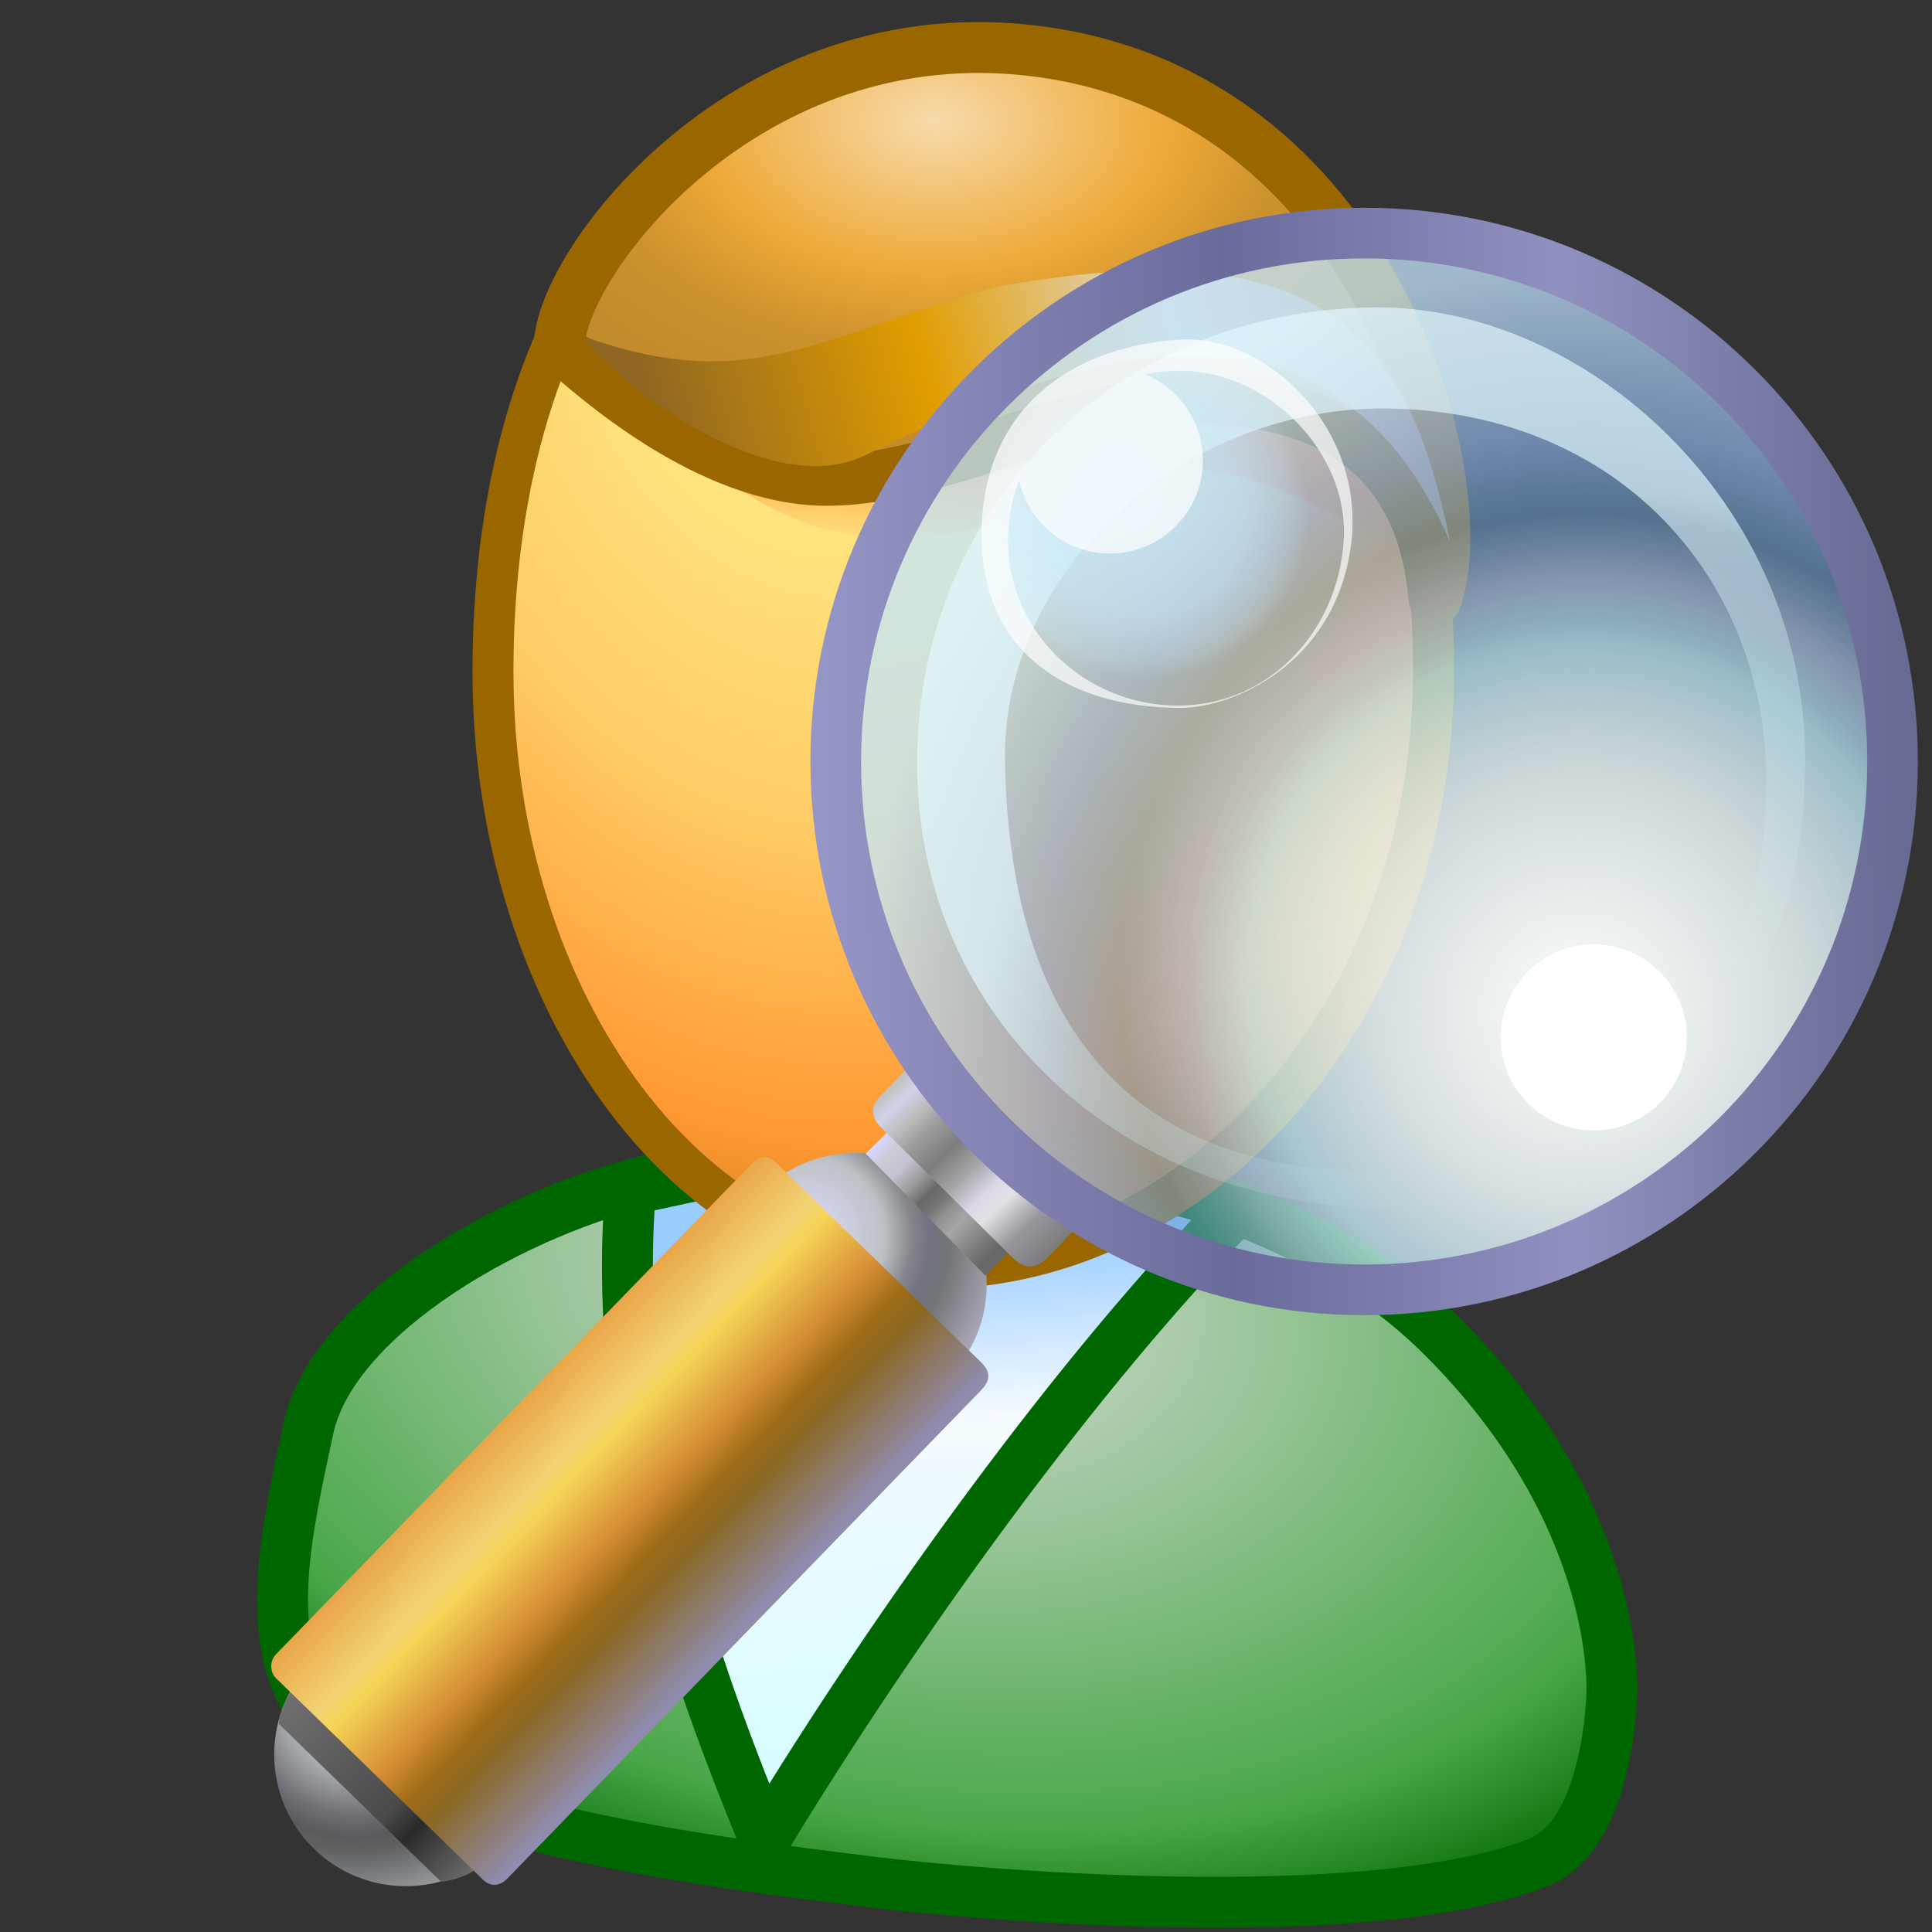 <?xml version="1.0" encoding="UTF-8" standalone="no"?>
<!-- Created with Inkscape (http://www.inkscape.org/) -->

<svg
   width="256mm"
   height="256mm"
   viewBox="0 0 256 256"
   version="1.1"
   id="svg1"
   inkscape:version="1.3.2 (091e20ef0f, 2023-11-25)"
   xml:space="preserve"
   sodipodi:docname="edit-find-user.svg"
   xmlns:inkscape="http://www.inkscape.org/namespaces/inkscape"
   xmlns:sodipodi="http://sodipodi.sourceforge.net/DTD/sodipodi-0.dtd"
   xmlns:xlink="http://www.w3.org/1999/xlink"
   xmlns="http://www.w3.org/2000/svg"
   xmlns:svg="http://www.w3.org/2000/svg"
   xmlns:rdf="http://www.w3.org/1999/02/22-rdf-syntax-ns#"
   xmlns:cc="http://creativecommons.org/ns#"
   xmlns:dc="http://purl.org/dc/elements/1.1/"><rect x="0" y="0" width="256" height="256" fill="#333333" stroke="none"/><defs
     id="defs1"><linearGradient
       id="linearGradient32"
       inkscape:collect="always"><stop
         style="stop-color:#f7dbac;stop-opacity:1;"
         offset="0"
         id="stop32" /><stop
         style="stop-color:#eea937;stop-opacity:1;"
         offset="0.5"
         id="stop34" /><stop
         style="stop-color:#cc922d;stop-opacity:1;"
         offset="0.75"
         id="stop35" /><stop
         style="stop-color:#c28b2c;stop-opacity:1;"
         offset="1"
         id="stop33" /></linearGradient><linearGradient
       id="linearGradient26"
       inkscape:collect="always"><stop
         style="stop-color:#8f6622;stop-opacity:1;"
         offset="0"
         id="stop27" /><stop
         style="stop-color:#e19d00;stop-opacity:1;"
         offset="0.345"
         id="stop29" /><stop
         style="stop-color:#e1d9cc;stop-opacity:1;"
         offset="0.658"
         id="stop30" /><stop
         style="stop-color:#bc8f58;stop-opacity:1;"
         offset="1"
         id="stop28" /></linearGradient><linearGradient
       id="linearGradient24"
       inkscape:collect="always"><stop
         style="stop-color:#ff9933;stop-opacity:1;"
         offset="0"
         id="stop24" /><stop
         style="stop-color:#ff9933;stop-opacity:1;"
         offset="0.5"
         id="stop26" /><stop
         style="stop-color:#ffa74e;stop-opacity:0.04;"
         offset="1"
         id="stop25" /></linearGradient><linearGradient
       id="linearGradient19"
       inkscape:collect="always"><stop
         style="stop-color:#99ccff;stop-opacity:1;"
         offset="0"
         id="stop20" /><stop
         style="stop-color:#99ccff;stop-opacity:1;"
         offset="0.298"
         id="stop38" /><stop
         style="stop-color:#f5fbff;stop-opacity:1;"
         offset="0.534"
         id="stop39" /><stop
         style="stop-color:#d4fcff;stop-opacity:1;"
         offset="1"
         id="stop21" /></linearGradient><linearGradient
       id="linearGradient17"
       inkscape:collect="always"><stop
         style="stop-color:#dddddd;stop-opacity:1;"
         offset="0"
         id="stop17" /><stop
         style="stop-color:#4aa84a;stop-opacity:1;"
         offset="0.786"
         id="stop19" /><stop
         style="stop-color:#006600;stop-opacity:1;"
         offset="1"
         id="stop18" /></linearGradient><linearGradient
       id="linearGradient14"
       inkscape:collect="always"><stop
         style="stop-color:#ffff99;stop-opacity:1;"
         offset="0"
         id="stop14" /><stop
         style="stop-color:#ffcc66;stop-opacity:1;"
         offset="0.5"
         id="stop36" /><stop
         style="stop-color:#ff9933;stop-opacity:1;"
         offset="0.75"
         id="stop37" /><stop
         style="stop-color:#996600;stop-opacity:1;"
         offset="1"
         id="stop15" /></linearGradient><linearGradient
       id="linearGradient12"
       inkscape:collect="always"><stop
         style="stop-color:#d7b600;stop-opacity:1;"
         offset="0"
         id="stop12" /><stop
         style="stop-color:#d7ab00;stop-opacity:1;"
         offset="1"
         id="stop13" /></linearGradient><linearGradient
       id="linearGradient9"
       inkscape:collect="always"><stop
         style="stop-color:#ae9f00;stop-opacity:1;"
         offset="0"
         id="stop10" /><stop
         style="stop-color:#7a6200;stop-opacity:1;"
         offset="1"
         id="stop11" /></linearGradient><linearGradient
       id="linearGradient7"
       inkscape:collect="always"><stop
         style="stop-color:#d7b900;stop-opacity:1;"
         offset="0"
         id="stop7" /><stop
         style="stop-color:#d7aa00;stop-opacity:1;"
         offset="0.5"
         id="stop9" /><stop
         style="stop-color:#fbcf00;stop-opacity:1;"
         offset="1"
         id="stop8" /></linearGradient><linearGradient
       id="linearGradient2"
       inkscape:collect="always"><stop
         style="stop-color:#ffc500;stop-opacity:1;"
         offset="0"
         id="stop2" /><stop
         style="stop-color:#fff800;stop-opacity:1;"
         offset="0.177"
         id="stop4" /><stop
         style="stop-color:#f9d600;stop-opacity:1;"
         offset="0.431"
         id="stop6" /><stop
         style="stop-color:#8e8800;stop-opacity:1;"
         offset="0.867"
         id="stop5" /><stop
         style="stop-color:#ffa400;stop-opacity:1;"
         offset="1"
         id="stop3" /></linearGradient><linearGradient
       id="swatch1"
       inkscape:swatch="solid"><stop
         style="stop-color:#ff0707;stop-opacity:1;"
         offset="0"
         id="stop1" /></linearGradient><radialGradient
       cx="0"
       cy="0"
       gradientTransform="matrix(0.021,0,0,0.021,14.256,22.4)"
       gradientUnits="userSpaceOnUse"
       id="gradient6"
       r="819.2"
       spreadMethod="pad"><stop
         offset="0.0"
         stop-color="#99ccff"
         id="stop99" /><stop
         offset="0.624"
         stop-color="#5465fd"
         id="stop101" /><stop
         offset="1.0"
         stop-color="#0236b0"
         id="stop103" /></radialGradient><linearGradient
       gradientTransform="matrix(7e-4,0.008,0.006,-5e-4,14.106,26.85)"
       gradientUnits="userSpaceOnUse"
       id="gradient7"
       spreadMethod="pad"
       x1="-819.2"
       x2="819.2"><stop
         offset="0.0"
         stop-color="#5465fd"
         id="stop106" /><stop
         offset="0.31"
         stop-color="#99ccff"
         id="stop108" /><stop
         offset="1.0"
         stop-color="#ccffff"
         id="stop110" /></linearGradient><radialGradient
       cx="0"
       cy="0"
       gradientTransform="matrix(0.027,0,0,0.027,14.156,2.75)"
       gradientUnits="userSpaceOnUse"
       id="gradient8"
       r="819.2"
       spreadMethod="pad"><stop
         offset="0.0"
         stop-color="#ffcc66"
         id="stop113" /><stop
         offset="0.345"
         stop-color="#ff9933"
         id="stop115" /><stop
         offset="1.0"
         stop-color="#660000"
         id="stop117" /></radialGradient><linearGradient
       gradientTransform="matrix(4e-4,0.002,0.01,-0.002,14.006,7.75)"
       gradientUnits="userSpaceOnUse"
       id="gradient9"
       spreadMethod="pad"
       x1="-819.2"
       x2="819.2"><stop
         offset="0.0"
         stop-color="#990000"
         id="stop120" /><stop
         offset="0.925"
         stop-color="#ff9933"
         id="stop122" /><stop
         offset="1.0"
         stop-color="#ff9933"
         id="stop124" /></linearGradient><linearGradient
       gradientTransform="matrix(0,0.014,0.011,0,12.906,12)"
       gradientUnits="userSpaceOnUse"
       id="gradient10"
       spreadMethod="pad"
       x1="-819.2"
       x2="819.2"><stop
         offset="0.0"
         stop-color="#996600"
         id="stop127" /><stop
         offset="1.0"
         stop-color="#660000"
         id="stop129" /></linearGradient><radialGradient
       cx="0"
       cy="0"
       gradientTransform="matrix(0.026,0,0,0.026,10.906,2.05)"
       gradientUnits="userSpaceOnUse"
       id="gradient11"
       r="819.2"
       spreadMethod="pad"><stop
         offset="0.0"
         stop-color="#999999"
         id="stop132" /><stop
         offset="0.18"
         stop-color="#666666"
         id="stop134" /><stop
         offset="0.878"
         stop-color="#000000"
         id="stop136" /><stop
         offset="1.0"
         stop-color="#000000"
         id="stop138" /></radialGradient><linearGradient
       gradientTransform="matrix(-0.008,0.001,2e-4,0.002,12.356,4.8)"
       gradientUnits="userSpaceOnUse"
       id="gradient12"
       spreadMethod="pad"
       x1="-819.2"
       x2="819.2"><stop
         offset="0"
         stop-color="#333333"
         id="stop141"
         style="stop-color:#fff900;stop-opacity:1;" /><stop
         offset="0.408"
         stop-color="#bdbdbd"
         id="stop143"
         style="stop-color:#bdb000;stop-opacity:1;" /><stop
         offset="0.584"
         stop-color="#999999"
         id="stop145"
         style="stop-color:#999300;stop-opacity:1;" /><stop
         offset="1"
         stop-color="#333333"
         id="stop147"
         style="stop-color:#fffa00;stop-opacity:1;" /></linearGradient><linearGradient
       inkscape:collect="always"
       xlink:href="#linearGradient2"
       id="linearGradient3"
       x1="5.388"
       y1="6.247"
       x2="20.8"
       y2="4.769"
       gradientUnits="userSpaceOnUse" /><linearGradient
       inkscape:collect="always"
       xlink:href="#linearGradient7"
       id="linearGradient8"
       x1="128.959"
       y1="48.359"
       x2="136.842"
       y2="67.929"
       gradientUnits="userSpaceOnUse" /><linearGradient
       inkscape:collect="always"
       xlink:href="#linearGradient9"
       id="linearGradient11"
       x1="-0.256"
       y1="10.845"
       x2="21.469"
       y2="10.845"
       gradientUnits="userSpaceOnUse" /><linearGradient
       inkscape:collect="always"
       xlink:href="#linearGradient12"
       id="linearGradient13"
       x1="-0.256"
       y1="10.845"
       x2="21.469"
       y2="10.845"
       gradientUnits="userSpaceOnUse" /><radialGradient
       inkscape:collect="always"
       xlink:href="#linearGradient14"
       id="radialGradient15"
       cx="197.905"
       cy="93.765"
       fx="197.905"
       fy="93.765"
       r="64.561"
       gradientTransform="matrix(0.046,-2.578,1.858,0.033,-35.209,533.144)"
       gradientUnits="userSpaceOnUse" /><radialGradient
       inkscape:collect="always"
       xlink:href="#linearGradient17"
       id="radialGradient18"
       cx="143.646"
       cy="180.877"
       fx="143.646"
       fy="180.877"
       r="64.621"
       gradientTransform="matrix(2.02,-0.437,0.293,1.356,-204.551,-12.652)"
       gradientUnits="userSpaceOnUse" /><radialGradient
       cx="0"
       cy="0"
       gradientTransform="matrix(0.021,0,0,0.021,11.718,21.957)"
       gradientUnits="userSpaceOnUse"
       id="gradient0"
       r="819.2"
       spreadMethod="pad"><stop
         offset="0"
         stop-color="#ccffcc"
         id="stop51"
         style="stop-color:#ccd9ff;stop-opacity:1;" /><stop
         offset="1"
         stop-color="#009900"
         id="stop53"
         style="stop-color:#0045bc;stop-opacity:1;" /></radialGradient><linearGradient
       gradientTransform="matrix(-7e-4,0.008,0.006,5e-4,13.318,27.107)"
       gradientUnits="userSpaceOnUse"
       id="gradient1"
       spreadMethod="pad"
       x1="-819.2"
       x2="819.2"><stop
         offset="0"
         stop-color="#99ccff"
         id="stop56"
         style="stop-color:#f6ff2f;stop-opacity:1;" /><stop
         offset="0.094"
         stop-color="#99ccff"
         id="stop58"
         style="stop-color:#f8ff43;stop-opacity:1;" /><stop
         offset="0.396"
         stop-color="#ffffff"
         id="stop60"
         style="stop-color:#fffba8;stop-opacity:1;" /><stop
         offset="1"
         stop-color="#ccffff"
         id="stop62"
         style="stop-color:#feffcc;stop-opacity:1;" /></linearGradient><radialGradient
       cx="0"
       cy="0"
       gradientTransform="matrix(0.028,0,0,0.028,12.468,2.257)"
       gradientUnits="userSpaceOnUse"
       id="gradient2"
       r="819.2"
       spreadMethod="pad"><stop
         offset="0.0"
         stop-color="#ffff99"
         id="stop65" /><stop
         offset="0.243"
         stop-color="#ffcc66"
         id="stop67"
         style="stop-color:#ffae60;stop-opacity:1;" /><stop
         offset="0.714"
         stop-color="#ff9933"
         id="stop69"
         style="stop-color:#ffc58c;stop-opacity:1;" /><stop
         offset="1"
         stop-color="#996600"
         id="stop71"
         style="stop-color:#c09469;stop-opacity:1;" /></radialGradient><linearGradient
       gradientTransform="matrix(0,0.002,0.01,0,14.168,7.657)"
       gradientUnits="userSpaceOnUse"
       id="gradient3"
       spreadMethod="pad"
       x1="-819.2"
       x2="819.2"><stop
         offset="0"
         stop-color="#ff9933"
         id="stop74"
         style="stop-color:#ffecd6;stop-opacity:1;" /><stop
         offset="0.486"
         stop-color="#ff9933"
         id="stop76"
         style="stop-color:#ffc695;stop-opacity:1;" /><stop
         offset="1"
         stop-color="#ffcc66"
         id="stop78"
         style="stop-color:#ffb00e;stop-opacity:1;" /></linearGradient><radialGradient
       cx="0"
       cy="0"
       gradientTransform="matrix(0.016,0,0,0.016,13.068,1.307)"
       gradientUnits="userSpaceOnUse"
       id="gradient4"
       r="819.2"
       spreadMethod="pad"><stop
         offset="0"
         stop-color="#f0ddbd"
         id="stop81"
         style="stop-color:#7c7c7c;stop-opacity:1;" /><stop
         offset="0.38"
         stop-color="#d8a650"
         id="stop83"
         style="stop-color:#323232;stop-opacity:1;" /><stop
         offset="0.82"
         stop-color="#996600"
         id="stop85"
         style="stop-color:#515151;stop-opacity:1;" /><stop
         offset="1"
         stop-color="#926821"
         id="stop87"
         style="stop-color:#040301;stop-opacity:1;" /></radialGradient><linearGradient
       gradientTransform="matrix(-0.007,0.004,0.003,0.006,14.468,6.057)"
       gradientUnits="userSpaceOnUse"
       id="gradient5"
       spreadMethod="pad"
       x1="-819.2"
       x2="819.2"><stop
         offset="0"
         stop-color="#996600"
         id="stop90"
         style="stop-color:#787878;stop-opacity:1;" /><stop
         offset="0.341"
         stop-color="#f0ddbd"
         id="stop92"
         style="stop-color:#3c372f;stop-opacity:1;" /><stop
         offset="0.678"
         stop-color="#d8a650"
         id="stop94"
         style="stop-color:#555555;stop-opacity:1;" /><stop
         offset="1"
         stop-color="#996600"
         id="stop96"
         style="stop-color:#3c2800;stop-opacity:1;" /></linearGradient><linearGradient
       inkscape:collect="always"
       xlink:href="#linearGradient24"
       id="linearGradient25"
       x1="133.367"
       y1="50.002"
       x2="131.877"
       y2="73.014"
       gradientUnits="userSpaceOnUse" /><linearGradient
       inkscape:collect="always"
       xlink:href="#linearGradient26"
       id="linearGradient28"
       x1="85.772"
       y1="53.722"
       x2="188.757"
       y2="25.941"
       gradientUnits="userSpaceOnUse" /><radialGradient
       inkscape:collect="always"
       xlink:href="#linearGradient32"
       id="radialGradient33"
       cx="123.934"
       cy="1.309"
       fx="123.934"
       fy="1.309"
       r="62.076"
       gradientTransform="matrix(1,0,0,0.645,0,15.26)"
       gradientUnits="userSpaceOnUse" /><linearGradient
       inkscape:collect="always"
       xlink:href="#linearGradient19"
       id="linearGradient37"
       x1="157.458"
       y1="135.504"
       x2="150.445"
       y2="236.424"
       gradientUnits="userSpaceOnUse" /><linearGradient
       inkscape:collect="always"
       xlink:href="#linearGradient1"
       id="linearGradient2-7"
       x1="104.77"
       y1="140.45"
       x2="161.431"
       y2="207.535"
       gradientUnits="userSpaceOnUse" /><linearGradient
       id="linearGradient1"
       inkscape:collect="always"><stop
         style="stop-color:#4da8f9;stop-opacity:1"
         offset="0"
         id="stop1-5" /><stop
         style="stop-color:#075ac0;stop-opacity:1"
         offset="1"
         id="stop2-3" /></linearGradient><radialGradient
       inkscape:collect="always"
       xlink:href="#linearGradient4"
       id="radialGradient2"
       cx="153.078"
       cy="189.151"
       fx="153.078"
       fy="189.151"
       r="79.914"
       gradientUnits="userSpaceOnUse"
       gradientTransform="matrix(0.997,-0.462,0.414,0.893,-79.386,91.291)" /><linearGradient
       id="linearGradient4"
       inkscape:collect="always"><stop
         style="stop-color:#99cdf9;stop-opacity:0.113;"
         offset="0"
         id="stop3-5" /><stop
         style="stop-color:#0a73fa;stop-opacity:1"
         offset="0.619"
         id="stop7-6" /><stop
         style="stop-color:#73e5ff;stop-opacity:1;"
         offset="0.738"
         id="stop6-2" /><stop
         style="stop-color:#2a81dc;stop-opacity:0.183;"
         offset="0.848"
         id="stop5-9" /><stop
         style="stop-color:#075ac0;stop-opacity:0;"
         offset="1"
         id="stop4-1" /></linearGradient><linearGradient
       inkscape:collect="always"
       xlink:href="#linearGradient7-7"
       id="linearGradient9-2"
       x1="213.548"
       y1="157.555"
       x2="132.298"
       y2="63.744"
       gradientUnits="userSpaceOnUse" /><linearGradient
       id="linearGradient7-7"
       inkscape:collect="always"><stop
         style="stop-color:#0a5dc2;stop-opacity:1"
         offset="0"
         id="stop8-0" /><stop
         style="stop-color:#2076d5;stop-opacity:1;"
         offset="0.672"
         id="stop13-9" /><stop
         style="stop-color:#2980dc;stop-opacity:1"
         offset="0.731"
         id="stop12-3" /><stop
         style="stop-color:#2f85db;stop-opacity:1;"
         offset="0.761"
         id="stop10-6" /><stop
         style="stop-color:#0a73fa;stop-opacity:0.247;"
         offset="0.862"
         id="stop11-0" /><stop
         style="stop-color:#0a73fa;stop-opacity:0;"
         offset="1"
         id="stop9-6" /></linearGradient><radialGradient
       inkscape:collect="always"
       xlink:href="#linearGradient1-2"
       id="radialGradient2-8"
       cx="23.321"
       cy="197.969"
       fx="23.321"
       fy="197.969"
       r="19.31"
       gradientUnits="userSpaceOnUse"
       gradientTransform="matrix(1.74,0,0,1.74,-16.825,-125.867)" /><linearGradient
       id="linearGradient1-2"
       inkscape:collect="always"><stop
         style="stop-color:#bebec0;stop-opacity:1;"
         offset="0"
         id="stop1-6" /><stop
         style="stop-color:#a6a9ad;stop-opacity:1;"
         offset="0.299"
         id="stop3-0" /><stop
         style="stop-color:#6e6f74;stop-opacity:1;"
         offset="0.467"
         id="stop5-6" /><stop
         style="stop-color:#585a5c;stop-opacity:1;"
         offset="0.556"
         id="stop7-64" /><stop
         style="stop-color:#5f6163;stop-opacity:1;"
         offset="0.619"
         id="stop6-6" /><stop
         style="stop-color:#adb1b4;stop-opacity:1;"
         offset="0.908"
         id="stop4-2" /><stop
         style="stop-color:#b3b6ba;stop-opacity:1;"
         offset="1"
         id="stop2-8" /></linearGradient><linearGradient
       inkscape:collect="always"
       xlink:href="#linearGradient7-6"
       id="linearGradient9-9"
       x1="13.978"
       y1="218.625"
       x2="39.854"
       y2="243.477"
       gradientUnits="userSpaceOnUse" /><linearGradient
       id="linearGradient7-6"
       inkscape:collect="always"><stop
         style="stop-color:#6f6e6f;stop-opacity:1;"
         offset="0"
         id="stop8-07" /><stop
         style="stop-color:#4b4b4b;stop-opacity:1;"
         offset="0.584"
         id="stop10-0" /><stop
         style="stop-color:#2a2a2a;stop-opacity:1;"
         offset="0.708"
         id="stop11-1" /><stop
         style="stop-color:#6f6e6f;stop-opacity:1;"
         offset="1"
         id="stop9-0" /></linearGradient><radialGradient
       inkscape:collect="always"
       xlink:href="#linearGradient18"
       id="radialGradient11"
       gradientUnits="userSpaceOnUse"
       gradientTransform="matrix(1.74,0,0,1.74,47.053,-192.684)"
       cx="23.321"
       cy="197.969"
       fx="23.321"
       fy="197.969"
       r="19.31" /><linearGradient
       id="linearGradient18"
       inkscape:collect="always"><stop
         style="stop-color:#dfdfff;stop-opacity:1;"
         offset="0"
         id="stop12-1" /><stop
         style="stop-color:#bdc1c5;stop-opacity:1;"
         offset="0.34"
         id="stop13-3" /><stop
         style="stop-color:#84858b;stop-opacity:1;"
         offset="0.457"
         id="stop14-7" /><stop
         style="stop-color:#727281;stop-opacity:1;"
         offset="0.53"
         id="stop15-7" /><stop
         style="stop-color:#727576;stop-opacity:1;"
         offset="0.619"
         id="stop16" /><stop
         style="stop-color:#bcb4ca;stop-opacity:1;"
         offset="0.908"
         id="stop17-2" /><stop
         style="stop-color:#b3b6ba;stop-opacity:1;"
         offset="1"
         id="stop18-6" /></linearGradient><linearGradient
       inkscape:collect="always"
       xlink:href="#linearGradient19-4"
       id="linearGradient20"
       x1="70.693"
       y1="151.341"
       x2="102.935"
       y2="182.384"
       gradientUnits="userSpaceOnUse" /><linearGradient
       id="linearGradient19-4"
       inkscape:collect="always"><stop
         style="stop-color:#e9a649;stop-opacity:1"
         offset="0"
         id="stop19-5" /><stop
         style="stop-color:#f2d374;stop-opacity:1"
         offset="0.215"
         id="stop23" /><stop
         style="stop-color:#f5d458;stop-opacity:1;"
         offset="0.284"
         id="stop25-2" /><stop
         style="stop-color:#d68d34;stop-opacity:1"
         offset="0.5"
         id="stop21-0" /><stop
         style="stop-color:#9d6b17;stop-opacity:1;"
         offset="0.625"
         id="stop24-2" /><stop
         style="stop-color:#8a6825;stop-opacity:1;"
         offset="0.718"
         id="stop22" /><stop
         style="stop-color:#8f8cad;stop-opacity:1"
         offset="1"
         id="stop20-9" /></linearGradient><linearGradient
       inkscape:collect="always"
       xlink:href="#linearGradient25-0"
       id="linearGradient27"
       x1="98.038"
       y1="138.765"
       x2="115.141"
       y2="155.49"
       gradientUnits="userSpaceOnUse"
       gradientTransform="translate(-1.0596443e-8,-0.236)" /><linearGradient
       id="linearGradient25-0"
       inkscape:collect="always"><stop
         style="stop-color:#d6d7ff;stop-opacity:1;"
         offset="0"
         id="stop26-9" /><stop
         style="stop-color:#cbccd5;stop-opacity:1;"
         offset="0.103"
         id="stop36-9" /><stop
         style="stop-color:#c8c2d2;stop-opacity:1;"
         offset="0.21"
         id="stop35-4" /><stop
         style="stop-color:#9b9b9a;stop-opacity:1"
         offset="0.328"
         id="stop28-5" /><stop
         style="stop-color:#686868;stop-opacity:1;"
         offset="0.434"
         id="stop29-1" /><stop
         style="stop-color:#767676;stop-opacity:1"
         offset="0.521"
         id="stop30-0" /><stop
         style="stop-color:#929293;stop-opacity:1"
         offset="0.589"
         id="stop31" /><stop
         style="stop-color:#a6a6a7;stop-opacity:1"
         offset="0.682"
         id="stop32-3" /><stop
         style="stop-color:#807f7f;stop-opacity:1"
         offset="0.841"
         id="stop33-7" /><stop
         style="stop-color:#696868;stop-opacity:1"
         offset="0.947"
         id="stop34-8" /><stop
         style="stop-color:#696868;stop-opacity:1"
         offset="1"
         id="stop27-8" /></linearGradient><linearGradient
       inkscape:collect="always"
       xlink:href="#linearGradient36"
       id="linearGradient38"
       x1="99.959"
       y1="130.695"
       x2="122.276"
       y2="154.081"
       gradientUnits="userSpaceOnUse"
       gradientTransform="translate(0.067,0.134)" /><linearGradient
       id="linearGradient36"
       inkscape:collect="always"><stop
         style="stop-color:#c2c2c2;stop-opacity:1;"
         offset="0"
         id="stop37-6" /><stop
         style="stop-color:#d1d3ea;stop-opacity:1;"
         offset="0.071"
         id="stop47" /><stop
         style="stop-color:#b8b7b8;stop-opacity:1;"
         offset="0.176"
         id="stop44" /><stop
         style="stop-color:#9b9a9c;stop-opacity:1"
         offset="0.25"
         id="stop41" /><stop
         style="stop-color:#7d7c7e;stop-opacity:1"
         offset="0.375"
         id="stop42" /><stop
         style="stop-color:#a5a4a7;stop-opacity:1"
         offset="0.5"
         id="stop39-0" /><stop
         style="stop-color:#ded8e8;stop-opacity:1;"
         offset="0.625"
         id="stop43" /><stop
         style="stop-color:#e2e1e5;stop-opacity:1;"
         offset="0.703"
         id="stop45" /><stop
         style="stop-color:#99979d;stop-opacity:1;"
         offset="0.851"
         id="stop46" /><stop
         style="stop-color:#7d7c7e;stop-opacity:1"
         offset="1"
         id="stop38-4" /></linearGradient><radialGradient
       inkscape:collect="always"
       xlink:href="#linearGradient51"
       id="radialGradient53"
       cx="185.984"
       cy="103.207"
       fx="185.984"
       fy="103.207"
       r="73.327"
       gradientUnits="userSpaceOnUse"
       gradientTransform="matrix(1.392,0,0,1.392,-211.975,-22.687)" /><linearGradient
       id="linearGradient51"
       inkscape:collect="always"><stop
         style="stop-color:#e4fbfd;stop-opacity:0.739;"
         offset="0"
         id="stop52" /><stop
         style="stop-color:#e2f8fd;stop-opacity:0.719;"
         offset="0.296"
         id="stop58-6" /><stop
         style="stop-color:#b5e8f9;stop-opacity:0.732;"
         offset="0.47"
         id="stop54" /><stop
         style="stop-color:#a4bddf;stop-opacity:0.704;"
         offset="0.562"
         id="stop57" /><stop
         style="stop-color:#6d9fd3;stop-opacity:0.576;"
         offset="0.651"
         id="stop56-7" /><stop
         style="stop-color:#88acdf;stop-opacity:0.704;"
         offset="0.75"
         id="stop55" /><stop
         style="stop-color:#c4e6fd;stop-opacity:0.752;"
         offset="1"
         id="stop53-6" /></linearGradient><radialGradient
       inkscape:collect="always"
       xlink:href="#linearGradient58"
       id="radialGradient60"
       cx="45.735"
       cy="125.866"
       fx="45.735"
       fy="125.866"
       r="73.327"
       gradientUnits="userSpaceOnUse"
       gradientTransform="matrix(0.753,0,0,0.753,11.316,31.142)" /><linearGradient
       id="linearGradient58"
       inkscape:collect="always"><stop
         style="stop-color:#fdfdfd;stop-opacity:1;"
         offset="0"
         id="stop59" /><stop
         style="stop-color:#fdfdfd;stop-opacity:0;"
         offset="1"
         id="stop60-0" /></linearGradient><radialGradient
       inkscape:collect="always"
       xlink:href="#linearGradient62"
       id="radialGradient63"
       cx="49.089"
       cy="142.742"
       fx="49.089"
       fy="142.742"
       r="63.131"
       gradientTransform="matrix(1.436,0,0,1.455,-21.406,-64.292)"
       gradientUnits="userSpaceOnUse" /><linearGradient
       id="linearGradient62"
       inkscape:collect="always"><stop
         style="stop-color:#c8f8fe;stop-opacity:0;"
         offset="0"
         id="stop62-9" /><stop
         style="stop-color:#d2f9fe;stop-opacity:0;"
         offset="0.307"
         id="stop65-7" /><stop
         style="stop-color:#dcfafe;stop-opacity:0.329;"
         offset="0.82"
         id="stop64" /><stop
         style="stop-color:#e3f9fe;stop-opacity:0.664;"
         offset="1"
         id="stop63" /></linearGradient><radialGradient
       inkscape:collect="always"
       xlink:href="#linearGradient65"
       id="radialGradient67"
       cx="-18.871"
       cy="56.59"
       fx="-18.871"
       fy="56.59"
       r="23.385"
       gradientUnits="userSpaceOnUse"
       gradientTransform="translate(3.024,-1.512)" /><linearGradient
       id="linearGradient65"
       inkscape:collect="always"><stop
         style="stop-color:#c8eafd;stop-opacity:0.7;"
         offset="0"
         id="stop66" /><stop
         style="stop-color:#c8eafd;stop-opacity:0.563;"
         offset="0.603"
         id="stop68" /><stop
         style="stop-color:#c8eafd;stop-opacity:0.214;"
         offset="0.899"
         id="stop69-5" /><stop
         style="stop-color:#c8eafd;stop-opacity:0;"
         offset="1"
         id="stop67-9" /></linearGradient><linearGradient
       inkscape:collect="always"
       xlink:href="#linearGradient47"
       id="linearGradient49"
       x1="89.887"
       y1="86.179"
       x2="243.866"
       y2="84.383"
       gradientUnits="userSpaceOnUse"
       gradientTransform="translate(0.472)" /><linearGradient
       id="linearGradient47"
       inkscape:collect="always"><stop
         style="stop-color:#9596c6;stop-opacity:1"
         offset="0"
         id="stop48" /><stop
         style="stop-color:#6a6b9b;stop-opacity:1"
         offset="0.373"
         id="stop50" /><stop
         style="stop-color:#9091c0;stop-opacity:1"
         offset="0.686"
         id="stop51-7" /><stop
         style="stop-color:#676a93;stop-opacity:1"
         offset="1"
         id="stop49" /></linearGradient></defs><sodipodi:namedview
     id="base"
     pagecolor="#ffffff"
     bordercolor="#000000"
     borderopacity="0.3"
     inkscape:pageopacity="0.0"
     inkscape:pageshadow="2"
     inkscape:zoom="0.7"
     inkscape:cx="670"
     inkscape:cy="638.57143"
     inkscape:document-units="mm"
     inkscape:showpageshadow="2"
     inkscape:pagecheckerboard="0"
     inkscape:deskcolor="#d1d1d1"
     inkscape:current-layer="svg1" /><g
     id="g6"
     style="display:inline"
     transform="matrix(-1,0,0,1,258.932,0)"><path
       id="rect15"
       style="opacity:1;fill:url(#radialGradient18);stroke:#006600;stroke-width:6.743;stroke-linecap:round;stroke-linejoin:round;stroke-dasharray:none;stroke-opacity:1"
       d="m 68.036,176.893 c 24.416,-24.166 69.139,-28.179 103.565,-20.789 18.63,3.999 43.264,18.002 46.491,33.262 2.739,12.952 6.551,28.344 -1.134,38.176 -11.205,14.335 -51.555,19.116 -74.272,21.923 -10.035,1.24 -64.288,6.441 -87.612,-2.688 -9.359,-3.663 -9.717,-22.259 -9.717,-22.259 0,0 -1.523,-23.671 22.679,-47.625 z"
       sodipodi:nodetypes="sasssscs"
       inkscape:label="body" /><path
       id="rect19"
       style="display:inline;opacity:1;fill:url(#linearGradient37);fill-opacity:1;stroke:#006600;stroke-width:6.743;stroke-linecap:round;stroke-linejoin:round;stroke-opacity:1"
       d="m 94.683,159.884 40.254,-10.961 40.443,8.693 c 2.458,29.923 -6.23,58.254 -17.765,86.179 -17.396,-28.655 -41.566,-62.22 -62.933,-83.911 z"
       sodipodi:nodetypes="ccccc"
       inkscape:label="bodyfront" /><g
       id="g21"
       inkscape:label="girl"
       style="display:none"><path
         id="rect7"
         style="display:inline;fill:url(#linearGradient8);stroke:none;stroke-width:5.643;stroke-linecap:round;stroke-linejoin:round"
         d="M 131.229,52.385 C 158.884,39.201 178.81,36.901 190.83,60.67 173.546,54.244 159.65,56.049 143.791,63.877 112.892,76.305 92.14,67.715 74.835,62.808 87.268,63.312 101.914,62.433 131.229,52.385 Z"
         sodipodi:nodetypes="ccccc"
         inkscape:label="hearshadow" /><path
         id="rect2"
         style="display:inline;fill:url(#linearGradient13);stroke:url(#linearGradient11);stroke-width:0.78;stroke-linecap:round;stroke-linejoin:round;stroke-dasharray:none;stroke-opacity:1"
         d="M 8.591,21.402 C 7.735,21.279 4.234,20.522 2.709,18.9 -0.289,15.709 -1.003,11.409 2.368,5.724 3.961,3.037 7.037,0.987 10.114,0.452 c 3.116,-0.543 6.782,0.195 9.003,2.447 2.561,2.596 1.884,4.764 1.884,4.764 C 17.822,3.502 12.874,8.372 9.519,8.117 8.02,8.357 5.617,15.94 7.889,18.189 c 0.564,0.558 1.809,1.489 2.482,1.644 1.482,0.342 -1.168,1.657 -1.78,1.569 z"
         transform="matrix(7.236,0,0,7.236,35.921,1.743)"
         sodipodi:nodetypes="sssssccsss"
         inkscape:label="peruk-girl" /><path
         id="rect1"
         style="fill:url(#linearGradient3);stroke-width:0.517;stroke-linecap:square"
         d="m 10.419,4.329 c 2.135,-1.069 6.179,-3.063 8.018,0.313 0,0 -2.128,-0.78 -4.675,0.157 C 10.968,5.826 10.341,7.609 4.908,5.949 6.821,5.607 8.644,5.158 10.419,4.329 Z"
         sodipodi:nodetypes="ccscc"
         transform="matrix(7.236,0,0,7.236,35.921,1.743)"
         inkscape:label="hairswing" /></g><g
       id="g26"
       inkscape:label="male"
       transform="matrix(-1,0,0,1,258.932,0)"><path
         id="path6"
         style="display:inline;fill:url(#radialGradient15);fill-opacity:1;stroke:#996600;stroke-width:5.427;stroke-linecap:round;stroke-linejoin:round;stroke-opacity:1"
         inkscape:label="face"
         d="m 193.611,89.001 c 0,43.604 -26.354,81.358 -61.847,78.952 -34.079,-2.31 -62.792,-35.726 -62.792,-79.33 0,-43.604 22.811,-77.42 62.792,-78.574 42.12,-1.216 61.847,35.348 61.847,78.952 z"
         sodipodi:nodetypes="sssss"
         transform="matrix(-1,0,0,1,258.932,0)" /><path
         id="rect21"
         style="opacity:1;fill:url(#linearGradient25);stroke-width:6.743;stroke-linecap:round;stroke-linejoin:round"
         d="m 134.971,49.712 c 40.716,-15.293 45.353,9.409 55.632,25.936 -17.772,-9.205 -30.622,-19.52 -51.121,-9.495 -24.807,12.131 -43.684,1.848 -58.232,-17.777 11.676,4.496 15.228,14.272 53.721,1.336 z"
         sodipodi:nodetypes="ccscc" /><path
         id="path21"
         style="opacity:1;fill:url(#radialGradient33);stroke:#996600;stroke-width:6.743;stroke-linecap:round;stroke-linejoin:round;stroke-opacity:1"
         d="m 190.768,77.72 c -2.606,10.379 5.148,-24.482 -31.236,-24.768 -16.99,-0.134 -34.434,10.694 -49.998,10.696 -15.564,0.001 -30.878,-13.751 -35.421,-17.765 0,-10.702 24.719,-44.195 63.536,-39.058 44.336,5.867 57.089,55.091 53.12,70.895 z"
         sodipodi:nodetypes="ssscss" /><path
         id="rect26"
         style="opacity:1;fill:url(#linearGradient28);stroke-width:6.743;stroke-linecap:round;stroke-linejoin:round"
         d="m 77.079,44.487 c 22.035,8.002 31.249,0.159 54.793,-6.426 44.57,-8.263 54.932,7.442 60.287,33.776 C 176.334,35.337 142.982,46.402 114.687,60.309 102.176,66.458 82.506,51.54 77.079,44.487 Z"
         sodipodi:nodetypes="cccsc" /></g></g><g
     id="g2"
     transform="matrix(0.707,0,0,0.707,82.039,-81.738)"
     style="display:none"><g
       id="g15"
       inkscape:label="shadow"
       transform="translate(-20.045,86.328)"><ellipse
         style="display:inline;fill:#6c7373;fill-opacity:0.388;stroke:none;stroke-width:5.125;stroke-linecap:square;stroke-linejoin:round"
         id="circle13"
         cx="180.407"
         cy="119.069"
         rx="82.052"
         ry="81.784" /><ellipse
         style="display:inline;fill:#6c7373;fill-opacity:0.388;stroke:none;stroke-width:5.125;stroke-linecap:square;stroke-linejoin:round"
         id="ellipse13"
         cx="178.67"
         cy="118.4"
         rx="82.052"
         ry="81.784" /><ellipse
         style="display:inline;fill:#6c7373;fill-opacity:0.388;stroke:none;stroke-width:5.043;stroke-linecap:square;stroke-linejoin:round"
         id="ellipse14"
         cx="178.659"
         cy="117.727"
         rx="80.729"
         ry="80.466" /><ellipse
         style="display:inline;fill:#6c7373;fill-opacity:0.388;stroke:none;stroke-width:4.954;stroke-linecap:square;stroke-linejoin:round"
         id="ellipse15"
         cx="178.404"
         cy="117.963"
         rx="79.311"
         ry="79.052" /></g><circle
       style="fill:url(#linearGradient2-7);stroke:none;stroke-width:5;stroke-linecap:square;stroke-linejoin:round"
       id="path1"
       cx="157.422"
       cy="201.655"
       r="79.914" /><circle
       style="fill:url(#radialGradient2);stroke:none;stroke-width:5;stroke-linecap:square;stroke-linejoin:round"
       id="circle2"
       cx="157.422"
       cy="201.655"
       r="79.914"
       inkscape:label="lt" /><path
       id="path6-2"
       style="fill:url(#linearGradient9-2);stroke-width:5;stroke-linecap:square;stroke-linejoin:round"
       d="m 248.026,112.921 c 0,36.828 -33.025,70.139 -69.853,70.139 -36.828,-1e-5 -72.067,-25.026 -72.067,-61.854 0,-36.828 41.348,-76.573 78.176,-76.573 36.828,-4e-6 63.744,31.459 63.744,68.287 z"
       sodipodi:nodetypes="sssss"
       transform="translate(-20.045,86.328)" /><g
       id="g13"
       transform="translate(-17.414,86.328)"
       style="fill:#ffffff;fill-opacity:1"><ellipse
         style="fill:#ffffff;fill-opacity:1;stroke:none;stroke-width:5;stroke-linecap:square;stroke-linejoin:round"
         id="path13"
         cx="176.064"
         cy="75.637"
         rx="15.001"
         ry="13.773" /><path
         id="rect13"
         style="fill:#ffffff;fill-opacity:1;stroke-width:5;stroke-linecap:square;stroke-linejoin:round"
         d="m 153.012,98.89 36.449,-1.837 1.27,1.169 -0.067,58.465 c 0.169,2.305 1.65,2.716 3.407,2.729 l 6.907,-0.008 c 0.309,0.085 0.452,0.324 0.449,0.698 l -0.07,7.974 -46.913,0.047 0.066,-8.496 7.616,-0.144 c 3.275,0.002 3.66,-1.297 3.407,-2.884 l 0.326,-40.308 c -0.918,-3.673 -2.407,-6.912 -7.024,-7.768 l -5.821,-0.284 z"
         sodipodi:nodetypes="cccccccccccccccc" /></g></g><g
     id="g70"
     transform="matrix(0.932,0,0,0.932,24.875,22.252)"><g
       id="g18"
       style="display:inline"><circle
         style="display:inline;fill:url(#radialGradient2-8);stroke-width:4.166;stroke-linecap:round;stroke-linejoin:round;stroke-opacity:0.274"
         id="path1-8"
         cx="31.003"
         cy="225.575"
         r="18.709" /><path
         id="rect7-5"
         style="fill:url(#linearGradient9-9);stroke-width:4.3;stroke-linecap:round;stroke-linejoin:round;stroke-opacity:0.274"
         d="m 14.829,216.431 26.253,25.411 c -1.409,0.94 -3.13,1.573 -5.035,1.846 l -23.109,-22.494 c 0.195,-1.788 0.877,-3.352 1.89,-4.763 z"
         sodipodi:nodetypes="ccccc" /><circle
         style="display:inline;fill:url(#radialGradient11);stroke-width:4.166;stroke-linecap:round;stroke-linejoin:round;stroke-opacity:0.274"
         id="circle11"
         cx="94.881"
         cy="158.758"
         r="18.709" /><path
         id="rect18"
         style="display:inline;fill:url(#linearGradient20);stroke-width:4.3;stroke-linecap:round;stroke-linejoin:round;stroke-opacity:0.274"
         d="m 80.032,141.731 c 1.47,-1.516 2.634,-1.244 3.646,-0.259 l 29.11,28.322 c 1.748,1.701 0.976,2.993 -0.063,4.057 l -67.323,69.397 c -0.974,0.949 -2.213,1.255 -3.408,0.134 L 12.652,214.816 c -0.787,-0.6 -1.221,-2.343 -0.091,-3.509 z"
         sodipodi:nodetypes="sssscccss" /><path
         id="rect25"
         style="fill:url(#linearGradient27);stroke-width:4.3;stroke-linecap:round;stroke-linejoin:round;stroke-opacity:0.274"
         d="m 96.384,140.135 3.213,-3.166 17.67,16.725 -3.874,3.78 z"
         sodipodi:nodetypes="ccccc" /><path
         id="rect36"
         style="fill:url(#linearGradient38);stroke-width:4.3;stroke-linecap:round;stroke-linejoin:round;stroke-opacity:0.274"
         d="m 102.765,127.488 c 6.081,9.299 14.412,16.628 23.319,23.453 l -3.84,3.974 c -1.877,1.943 -3.555,1.414 -4.913,0.069 L 98.522,136.358 c -1.31,-1.297 -1.504,-2.862 -0.167,-4.26 z"
         sodipodi:nodetypes="ccssssc" /></g><g
       id="g51"><g
         id="g60"
         transform="translate(151.946,-5.67)"><circle
           style="fill:url(#radialGradient53);stroke:none;stroke-width:7.2;stroke-linecap:round;stroke-linejoin:round;stroke-dasharray:none;stroke-opacity:1"
           id="path51"
           cx="14.741"
           cy="88.824"
           r="73.327" /><circle
           style="fill:url(#radialGradient60);fill-opacity:1;stroke:none;stroke-width:7.2;stroke-linecap:round;stroke-linejoin:round;stroke-dasharray:none;stroke-opacity:1"
           id="circle58"
           cx="14.741"
           cy="88.824"
           r="73.327" /><path
           style="color:#000000;fill:url(#radialGradient63);stroke-linecap:round;stroke-linejoin:round;-inkscape-stroke:none"
           d="m 16.579,25.493 c -36.595,0.458 -64.832,28.234 -64.832,64.832 0,36.598 29.746,63.131 66.344,63.131 36.598,-1e-5 59.918,-27.1 59.918,-63.698 0,-36.598 -31.258,-64.643 -61.43,-64.265 z m 2.457,14.383 c 32.701,0.629 53.664,24.357 53.475,53.662 -0.211,32.706 -22.847,54.798 -55.554,54.798 -32.707,0 -51.963,-18.311 -52.719,-58.2 -0.516,-27.221 25.304,-50.827 54.798,-50.26 z"
           id="path61"
           sodipodi:nodetypes="ssssssssss" /><circle
           style="fill:#ffffff;fill-opacity:1;stroke:none;stroke-width:7.2;stroke-linecap:round;stroke-linejoin:round;stroke-dasharray:none;stroke-opacity:1"
           id="path60"
           cx="47.946"
           cy="129.287"
           r="13.229" /><circle
           style="fill:url(#radialGradient67);fill-opacity:1;stroke:none;stroke-width:7.2;stroke-linecap:round;stroke-linejoin:round;stroke-dasharray:none;stroke-opacity:1"
           id="circle65"
           cx="-15.848"
           cy="55.078"
           r="23.385" /><path
           id="circle69"
           style="fill:#ffffff;fill-opacity:0.689;stroke:none;stroke-width:7.2;stroke-linecap:round;stroke-linejoin:round;stroke-dasharray:none;stroke-opacity:1"
           d="m 142.125,24.376 c -0.382,-5.5e-4 -0.762,0.012 -1.141,0.038 -17.074,1.192 -28.124,11.249 -28.124,27.746 0,16.497 11.884,24.441 28.053,24.616 7.955,0.086 22.72,-6.641 24.554,-23.893 1.667,-15.677 -11.51,-28.49 -23.342,-28.507 z m -1.141,4.455 c 12.875,0 24.12,11.825 23.366,24.052 -0.811,13.143 -10.703,23.555 -23.578,23.555 -12.875,0 -24.157,-10.138 -24.157,-23.521 0,-2.983 0.574,-5.831 1.604,-8.459 a 13.229,13.229 0 0 0 12.881,10.368 13.229,13.229 0 0 0 13.229,-13.229 13.229,13.229 0 0 0 -8.232,-12.247 c 1.592,-0.338 3.227,-0.519 4.886,-0.519 z"
           transform="translate(-151.946,5.67)" /></g><path
         style="color:#000000;fill:url(#linearGradient49);stroke-linecap:round;stroke-linejoin:round;-inkscape-stroke:none"
         d="m 167.254,5.66 c -43.435,6e-7 -78.723,35.288 -78.723,78.723 -2e-6,43.435 35.288,78.723 78.723,78.723 43.435,0 78.723,-35.288 78.723,-78.723 0,-43.435 -35.288,-78.723 -78.723,-78.723 z m 0,7.201 c 39.544,10e-7 71.523,31.978 71.523,71.521 1e-5,39.544 -31.98,71.523 -71.523,71.523 -39.544,0 -71.521,-31.98 -71.521,-71.523 0,-39.544 31.978,-71.521 71.521,-71.521 z"
         id="path47" /></g></g></svg>
